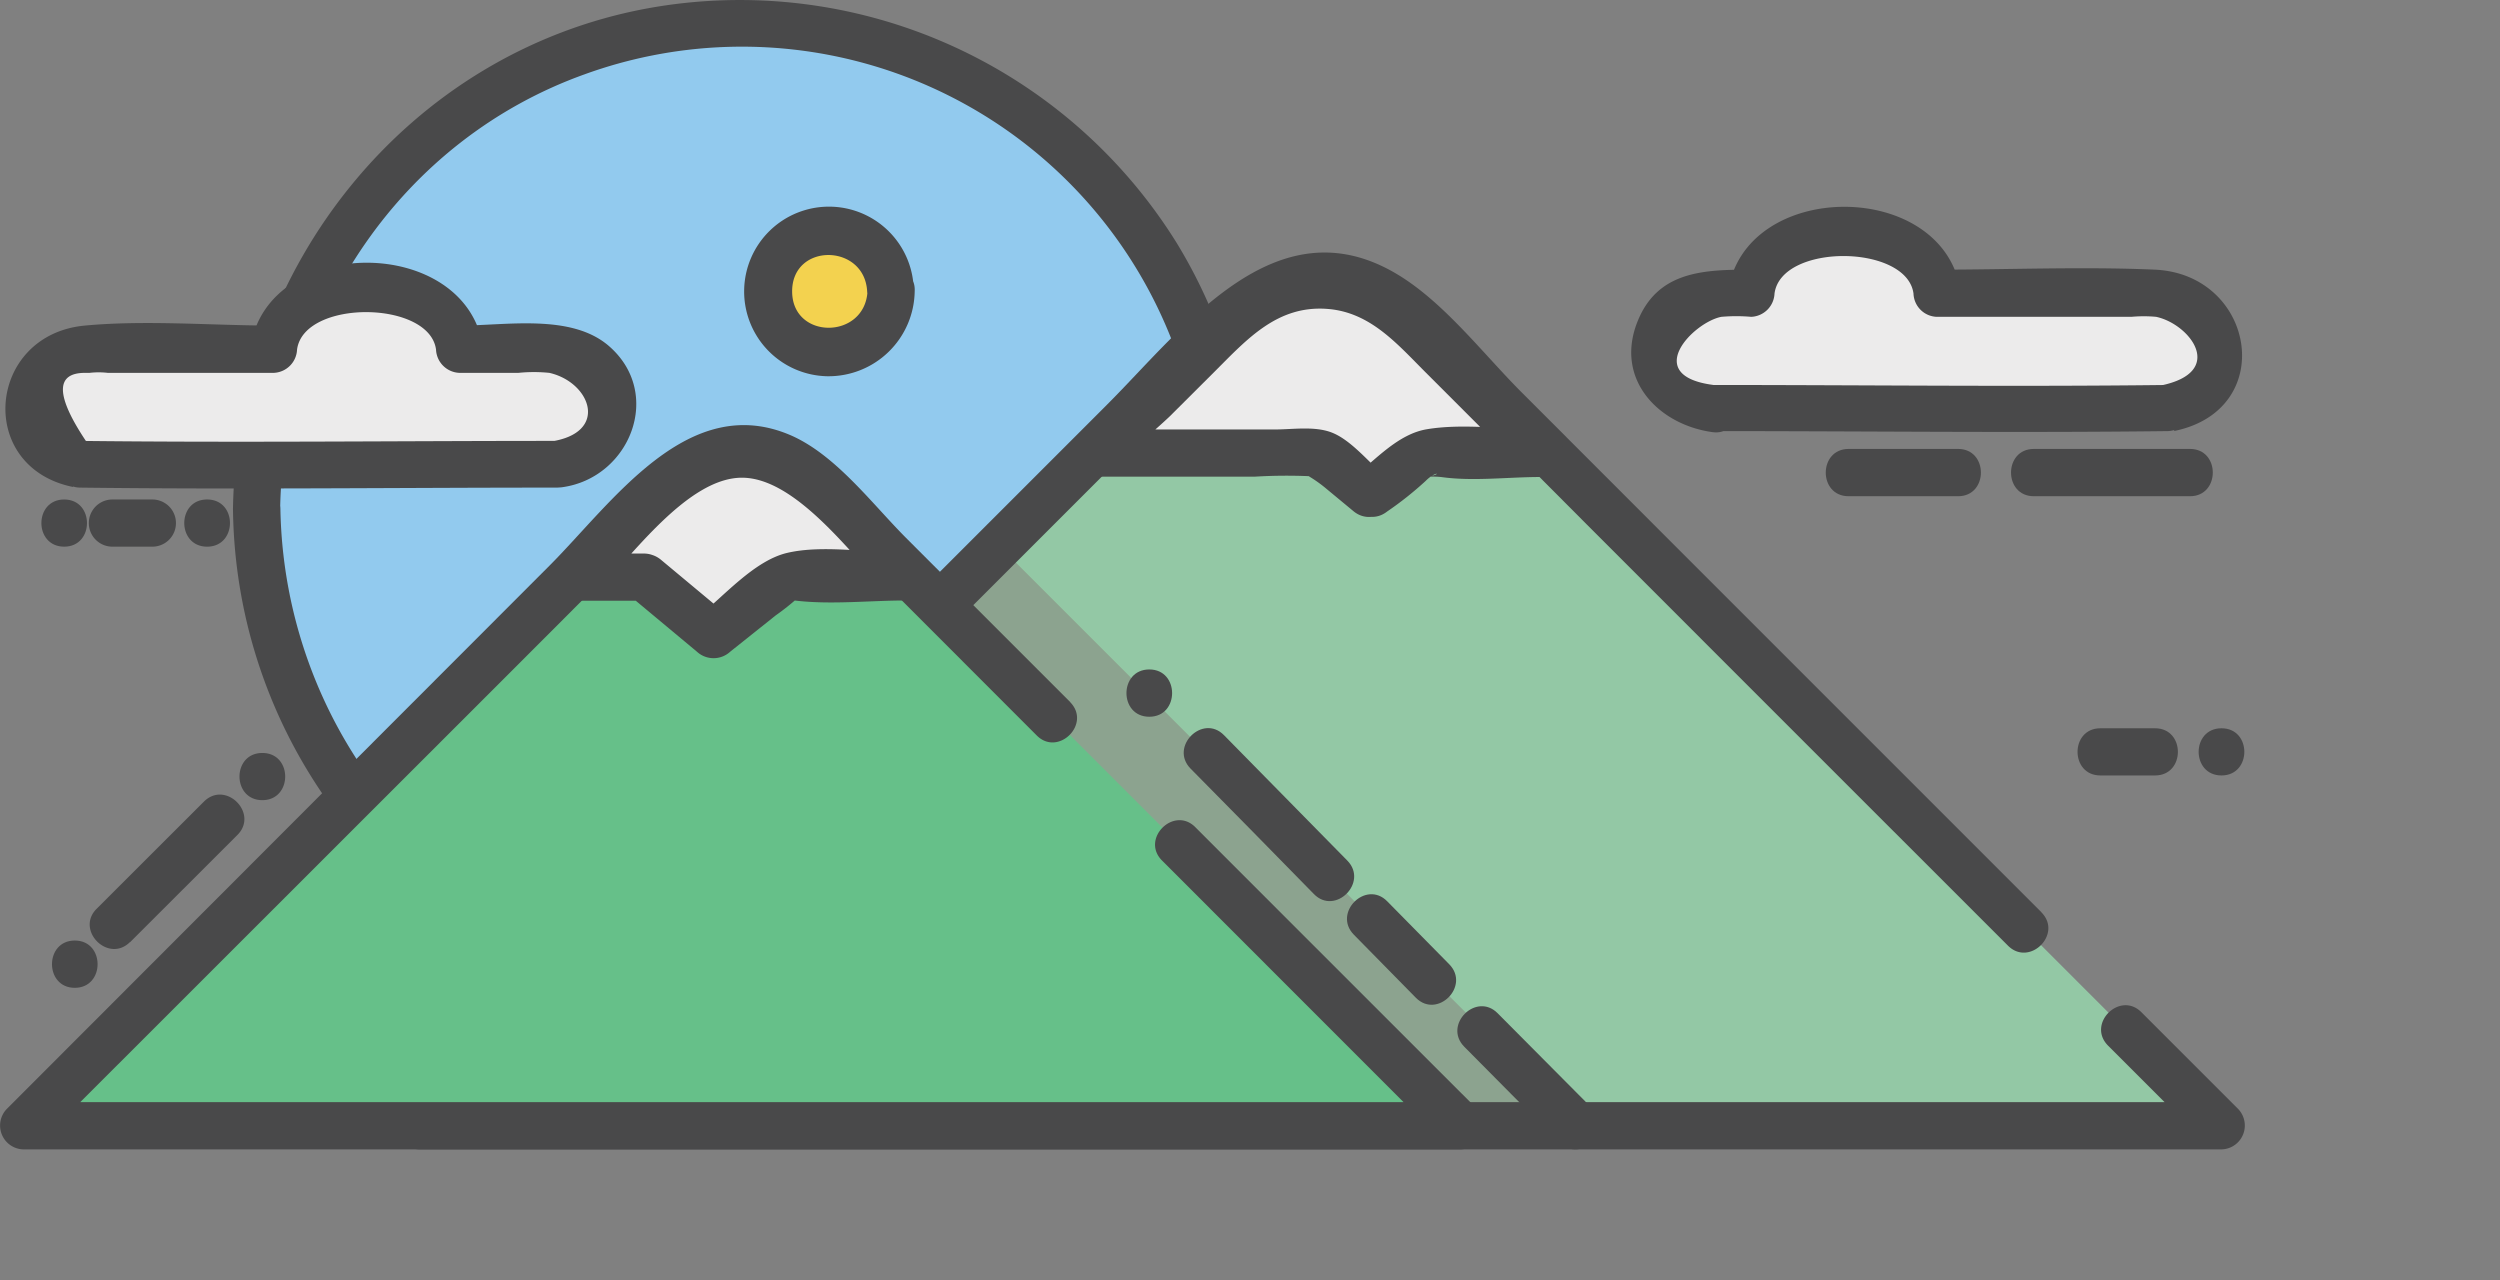 <?xml version="1.0" standalone="no"?><!DOCTYPE svg PUBLIC "-//W3C//DTD SVG 1.1//EN" "http://www.w3.org/Graphics/SVG/1.1/DTD/svg11.dtd"><svg t="1628333352768" class="icon" viewBox="0 0 2000 1024" version="1.1" xmlns="http://www.w3.org/2000/svg" p-id="9838" xmlns:xlink="http://www.w3.org/1999/xlink" width="31.25" height="16"><rect x="0" y="0" width="2000" height="1024" fill="#808080" stroke="none"/><defs><style type="text/css"></style></defs><path d="M205.491 406.674A388.15 388.15 0 1 0 593.548 18.711a388.057 388.057 0 0 0-388.057 387.963z" fill="#92CAEE" p-id="9839"></path><path d="M186.386 406.674a412.566 412.566 0 0 0 265.414 381.533A407.161 407.161 0 0 0 941.252 194.194 411.448 411.448 0 0 0 518.061 6.689C326.176 42.009 189.741 213.764 186.386 406.674c-0.466 24.323 37.277 24.323 37.743 0C226.926 252.719 321.33 111.904 467.737 59.436a369.232 369.232 0 0 1 443.507 535.302A372.773 372.773 0 0 1 521.882 768.917c-172.967-34.668-294.677-187.505-297.566-362.242C223.664 382.165 186.386 382.165 186.386 406.674z" fill="#49494A" p-id="9840"></path><path d="M1777.195 900.599L1127.638 250.669a100.556 100.556 0 0 0-142.027 0L335.496 900.599z" fill="#93C8A5" p-id="9841" data-spm-anchor-id="a313x.7781069.0.i21" class=""></path><path d="M798.2 435.564L335.496 898.269h925.316z" fill="#8CA38F" p-id="9842"></path><path d="M1633.118 729.775l-286.569-286.569-128.793-128.886c-31.033-30.94-62.533-72.691-100.556-95.243-96.641-57.407-170.544 43.614-231.212 104.283L621.692 587.656 322.076 887.272A19.105 19.105 0 0 0 335.496 919.517h1441.699a19.105 19.105 0 0 0 13.42-32.245l-77.537-77.537c-17.148-17.148-43.894 9.319-26.653 26.746l77.444 77.444 13.327-32.245H335.496l13.327 32.245 609.204-609.204c21.621-21.621 43.987-51.443 74.555-60.855 42.403-13.233 73.064 11.37 101.115 39.514L1269.292 419.442q168.493 168.587 337.08 337.08c17.241 17.241 43.987-9.319 26.746-26.653z" fill="#49494A" p-id="9843"></path><path d="M1096.325 395.864l41.751-33.177h94.125L1127.638 257.938a100.369 100.369 0 0 0-142.027 0l-103.445 103.445v1.305h174.458z" fill="#ECEBEB" p-id="9844"></path><path d="M1109.745 409.191a271.845 271.845 0 0 0 30.847-24.51c9.319-9.319 14.631-4.753-1.491-3.075a74.555 74.555 0 0 1 13.699 0c25.349 3.635 53.586 0 79.401 0a19.105 19.105 0 0 0 13.327-32.245c-54.611-54.611-118.169-151.905-206.889-138.206-37.277 5.871-61.321 27.958-87.322 54.145l-63.931 63.837c-9.319 9.319-24.417 18.639-24.417 33.55a19.198 19.198 0 0 0 18.639 18.639h122.363a416.76 416.76 0 0 1 50.604 0c-14.165-1.771-9.319-3.075 4.846 8.294l23.298 19.291c18.639 15.47 45.478-11.183 26.746-26.653-12.954-10.717-27.958-29.915-43.894-36.159-13.699-5.405-31.313-2.516-45.758-2.516h-137.926l18.639 18.639c0 2.982 33.829-27.306 37.277-31.127l34.202-34.109c25.721-25.721 49.952-52.841 89.745-49.858 34.388 2.516 55.916 27.958 78.655 50.697l77.816 77.816 13.42-32.245c-28.983 0-61.694-4.753-90.118 0-23.019 3.821-40.912 24.23-59.085 38.675s8.387 42.123 27.306 27.119z" fill="#49494A" p-id="9845"></path><path d="M1168.457 900.599L650.116 382.165a79.867 79.867 0 0 0-113.137 0L18.639 900.599z" fill="#66C089" p-id="9846" data-spm-anchor-id="a313x.7781069.0.i22" class="selected"></path><path d="M1370.779 325.503s301.387 0.839 363.454 0a46.037 46.037 0 0 0-3.355-91.982h-180.329a46.037 46.037 0 0 0-46.037-46.597h-56.755a46.037 46.037 0 0 0-46.131 46.597h-30.847a46.131 46.131 0 1 0 0 92.168z" fill="#ECEBEB" p-id="9847"></path><path d="M1370.779 344.887c121.151 0 242.302 1.491 363.454 0a19.198 19.198 0 0 0 18.639-18.639l-13.886 18.639c83.874-16.868 65.235-125.624-15.19-129.166-57.687-2.516-115.932 0-173.712 0l18.639 18.639c-12.302-91.982-174.365-91.795-186.386 0l18.639-18.639c-37.743 0-75.207 0.932-91.236 42.217-17.893 46.037 17.52 82.01 60.389 87.788 23.951 3.169 23.764-34.575 0-37.836-56.941-7.642-15.377-50.138 6.989-54.425a135.969 135.969 0 0 1 23.857 0 19.477 19.477 0 0 0 18.639-18.639c5.405-40.446 105.868-39.514 111.18 0a19.291 19.291 0 0 0 18.639 18.639h155.726a107.638 107.638 0 0 1 19.757 0c27.119 5.778 56.568 44.267 3.448 54.984a18.639 18.639 0 0 0-13.886 18.173l18.639-18.639c-121.151 1.491-242.302 0-363.454 0-23.205-1.491-23.298 36.345 1.118 36.905z" fill="#49494A" p-id="9848"></path><path d="M514.986 461.379l55.916 46.597 58.339-46.597h95.43l-74.555-74.555a80.053 80.053 0 0 0-113.137 0l-74.555 74.555z" fill="#ECEBEB" p-id="9849"></path><path d="M501.566 474.706l55.916 46.597a19.664 19.664 0 0 0 26.746 0l36.345-28.983a196.451 196.451 0 0 0 17.614-13.979c7.921-8.015-16.122 0.466-2.609 2.05 28.797 3.541 59.83 0 88.906 0a18.639 18.639 0 0 0 13.327-32.245C698.949 408.445 655.894 344.887 593.548 344.887s-104.842 63.837-144.45 103.445a19.105 19.105 0 0 0 13.42 32.245h52.468c24.323 0 24.323-37.743 0-37.743h-52.468l13.327 32.245C504.455 446.095 549.84 382.165 593.548 382.165s88.906 63.465 117.703 92.355l13.42-32.245c-29.263 0-66.354-6.617-94.778 0-26.56 6.151-51.163 35.134-72.225 51.909h26.746l-55.916-46.597c-18.732-15.004-45.665 11.556-26.933 27.119z" fill="#49494A" p-id="9850"></path><path d="M664.002 233.242m-48.926 0a48.926 48.926 0 1 0 97.853 0 48.926 48.926 0 1 0-97.853 0Z" fill="#F3D24F" p-id="9851"></path><path d="M694.01 233.055c-2.143 38.675-60.296 39.048-60.296 0s57.873-38.396 60.016 0c1.305 24.23 39.048 24.417 37.277 0A67.845 67.845 0 1 0 661.672 300.993 68.963 68.963 0 0 0 731.753 233.055c1.305-24.044-36.439-24.044-37.743 0zM856.166 561.655l-130.471-130.471c-27.399-27.306-55.916-65.981-91.609-82.29-82.942-37.277-143.797 52.841-194.587 103.724L5.312 887.272A19.105 19.105 0 0 0 18.639 919.517h1149.818a19.105 19.105 0 0 0 13.327-32.245Q1068.927 774.508 956.256 661.744c-17.148-17.241-43.894 9.319-26.653 26.653l225.434 225.528 13.42-32.245H18.639l13.327 32.245 378.831-378.644 85.924-86.017c27.306-27.306 63.278-78.469 106.427-69.895 40.725 8.015 78.189 60.855 106.613 89.279L829.42 588.401c17.148 17.148 43.894-9.319 26.653-26.746zM209.871 640.124c24.323 0 24.417-37.743 0-37.743s-24.323 37.743 0 37.743zM104.004 753.819l85.924-85.831c17.241-17.241-9.319-43.987-26.746-26.746L77.35 726.98c-17.241 17.148 9.319 43.894 26.653 26.653z" fill="#49494A" p-id="9852"></path><path d="M59.83 790.258c24.323 0 24.323-37.836 0-37.836s-24.323 37.836 0 37.836zM919.445 573.397c24.323 0 24.323-37.836 0-37.836s-24.417 37.836 0 37.836zM1077.873 688.491L979.181 588.122c-17.054-17.334-43.801 9.319-26.746 26.746q49.486 50.045 98.692 100.369c17.054 17.427 43.801-9.319 26.746-26.746z" fill="#49494A" p-id="9853"></path><path d="M1159.417 771.433l-49.672-50.418c-17.054-17.334-43.801 9.319-26.653 26.746l49.579 50.418c17.148 17.334 43.801-9.319 26.746-26.746zM1274.324 887.272q-38.209-38.302-76.232-76.698c-17.148-17.241-43.801 9.319-26.746 26.746q38.023 38.489 76.232 76.605c17.241 17.241 43.987-9.319 26.746-26.653zM1478.884 396.982h87.602c24.323 0 24.323-37.836 0-37.836h-87.602c-24.323 0-24.417 37.836 0 37.836zM1627.061 396.982H1752.033c24.23 0 24.323-37.836 0-37.836h-124.972c-24.323 0-24.323 37.836 0 37.836zM1680.367 620.367H1724.075c24.323 0 24.323-37.743 0-37.743h-43.801c-24.323 0-24.323 37.743 0 37.743zM1777.195 620.367c24.323 0 24.417-37.743 0-37.743s-24.323 37.743 0 37.743z" fill="#49494A" p-id="9854"></path><path d="M444.998 371.541s-318.814 0.932-381.067 0A46.131 46.131 0 0 1 67.286 279.652H219.004a46.597 46.597 0 0 1 46.131-46.597h56.755a46.597 46.597 0 0 1 46.597 46.131h76.978a46.131 46.131 0 0 1 0 92.168z" fill="#ECEBEB" p-id="9855"></path><path d="M444.998 352.716c-127.022 0-254.045 1.491-381.067 0l18.639 18.639a18.639 18.639 0 0 0-13.886-18.639Q32.338 298.291 68.031 298.291h3.635a63.185 63.185 0 0 1 14.538 0H219.004a19.477 19.477 0 0 0 18.639-18.639c5.405-40.353 105.868-39.514 111.18 0a19.477 19.477 0 0 0 18.639 18.639h47.249a122.456 122.456 0 0 1 24.789 0c33.27 7.549 48.46 48.554 0 55.077-24.044 3.262-13.793 39.607 10.065 36.439 54.425-7.362 81.637-75.207 37.277-113.23-30.195-25.815-82.01-16.122-118.821-16.122l18.639 18.639c-12.302-91.889-174.365-91.889-186.386 0l18.639-18.639c-49.672 0-101.487-4.566-150.973 0-78.282 7.269-87.695 113.323-9.319 129.166l-13.513-18.173a19.105 19.105 0 0 0 18.639 18.639c127.022 1.584 254.045 0 381.067 0 24.51 0.373 24.51-37.464 0.186-37.37zM89.931 437.335h31.965a18.639 18.639 0 1 0 0-37.743H89.931a18.639 18.639 0 1 0 0 37.743zM165.698 437.335c24.323 0 24.417-37.743 0-37.743s-24.323 37.743 0 37.743z" fill="#49494A" p-id="9856"></path><path d="M51.349 437.335c24.323 0 24.323-37.743 0-37.743s-24.323 37.743 0 37.743z" fill="#49494A" p-id="9857"></path></svg>